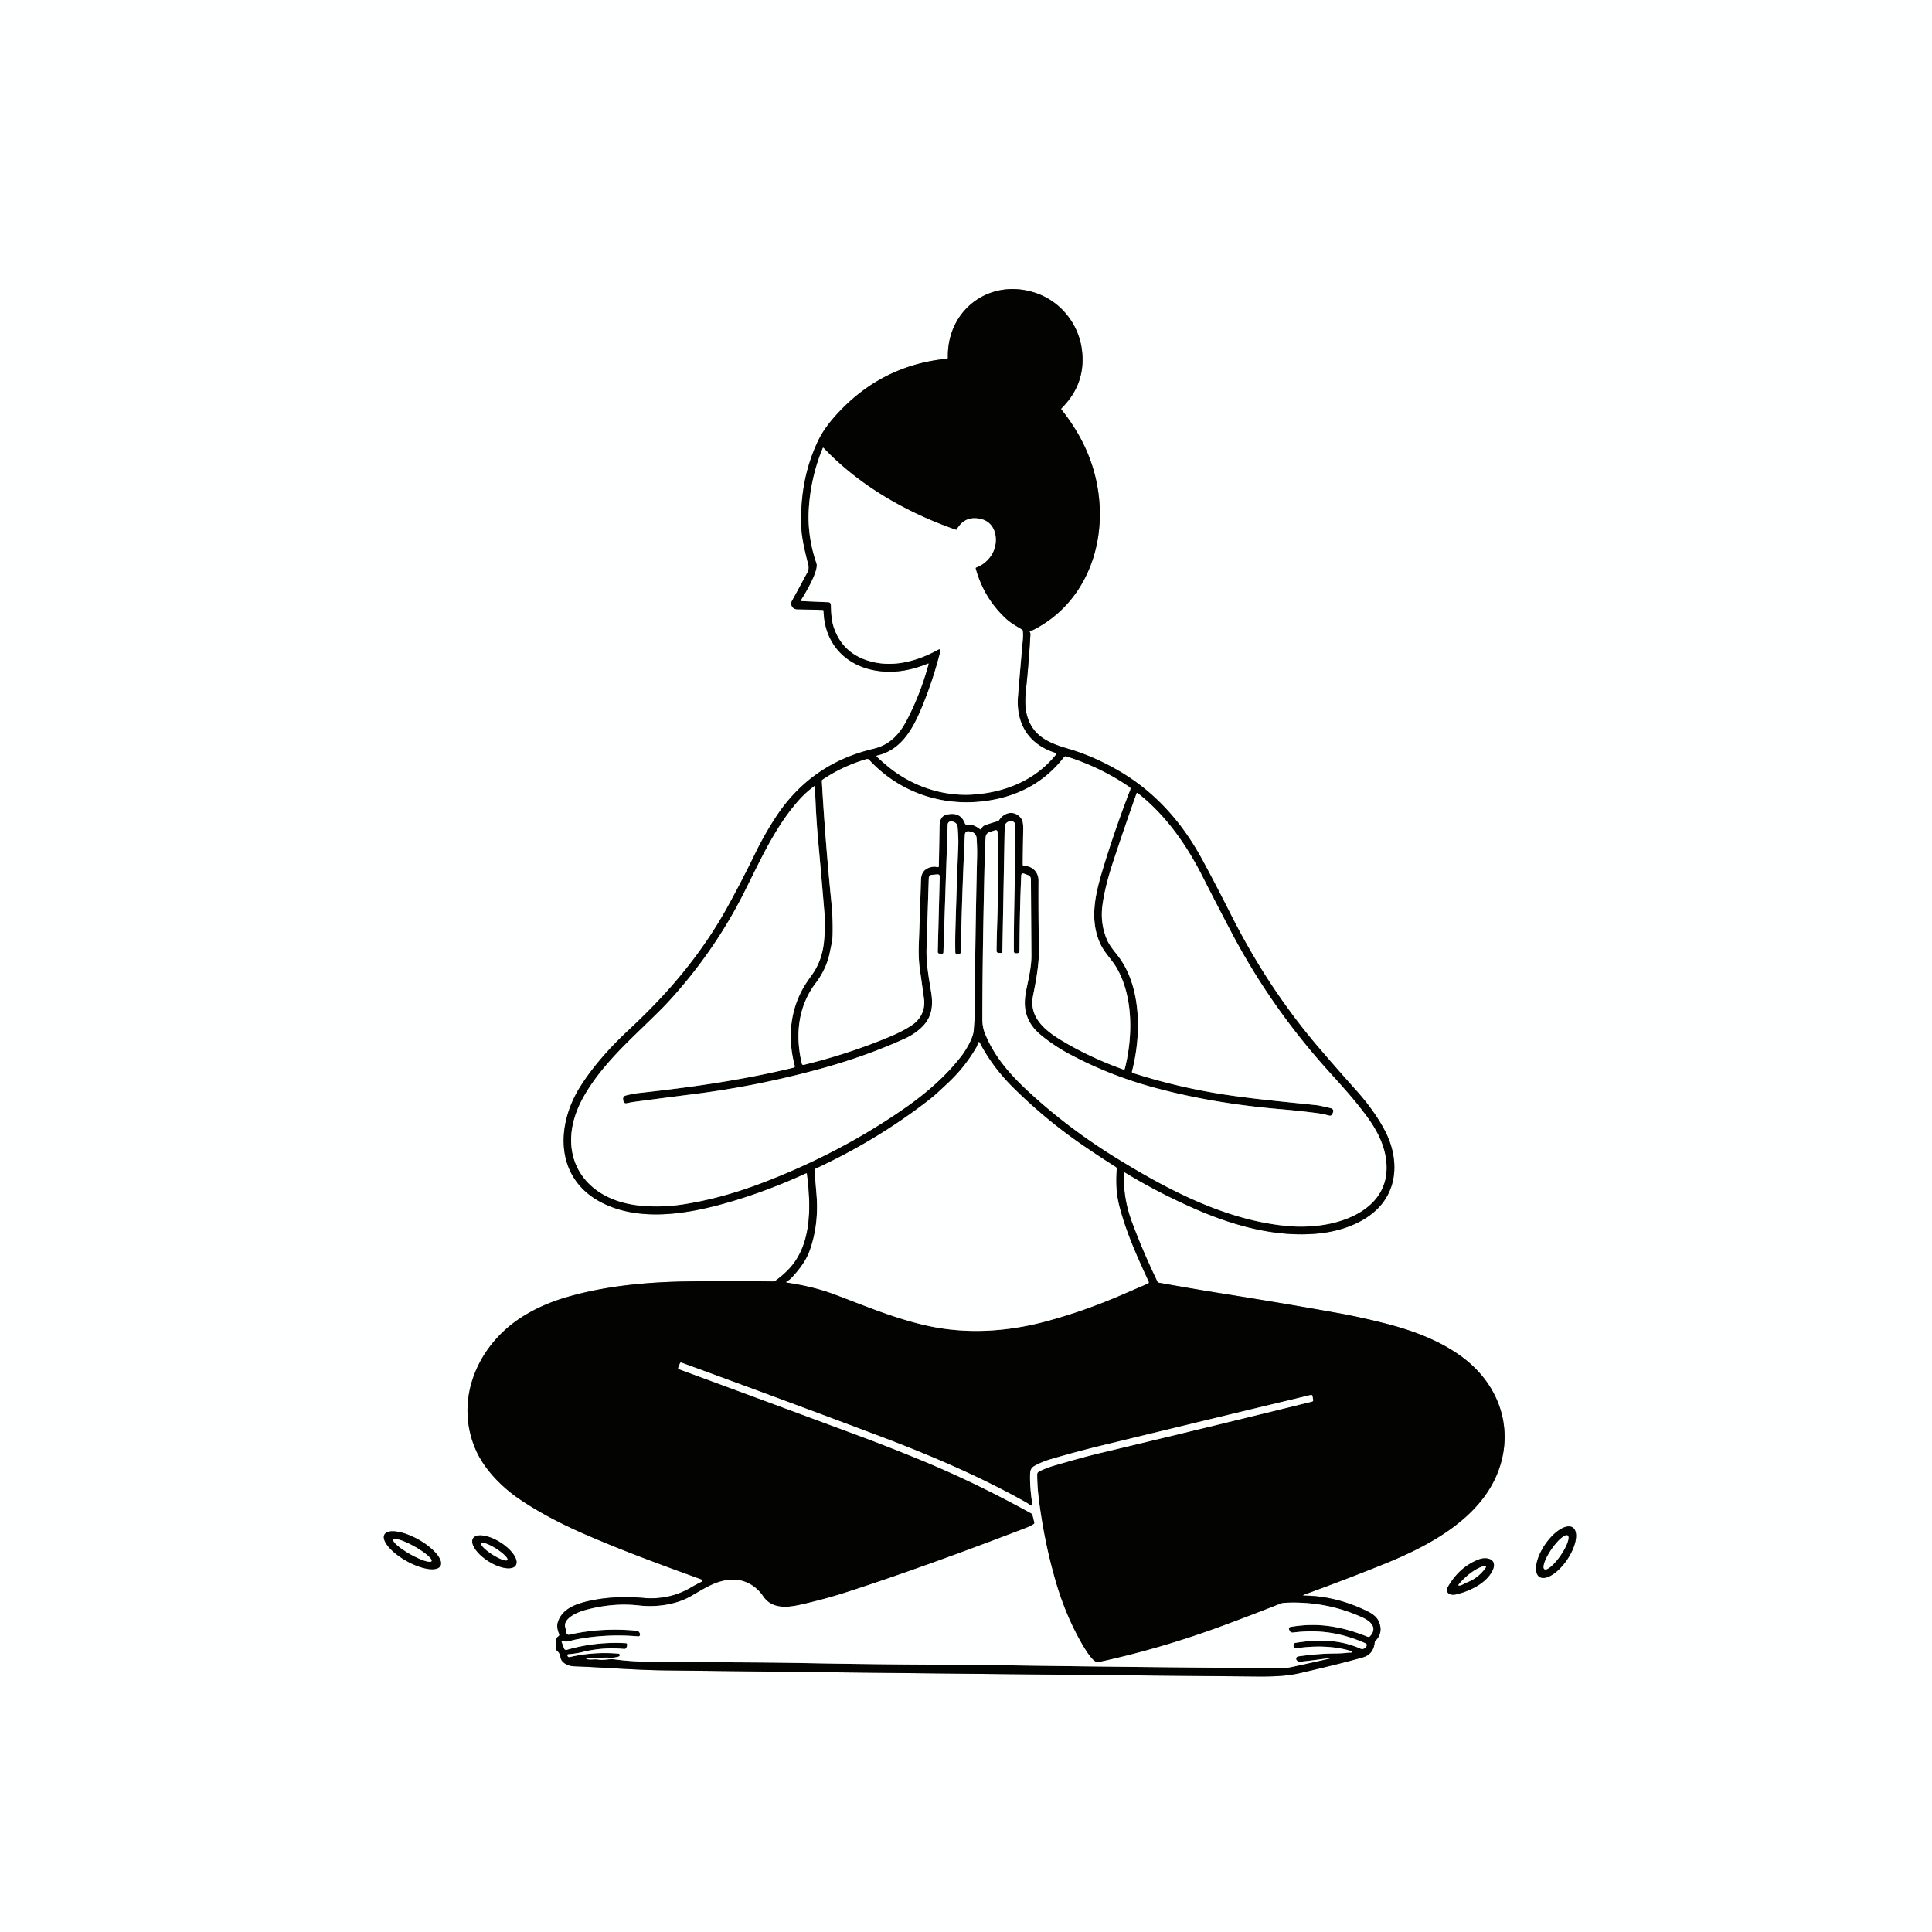 <?xml version="1.0" encoding="UTF-8" standalone="no"?>
<!DOCTYPE svg PUBLIC "-//W3C//DTD SVG 1.1//EN" "http://www.w3.org/Graphics/SVG/1.1/DTD/svg11.dtd">
<svg xmlns="http://www.w3.org/2000/svg" version="1.1" viewBox="0.00 0.00 1024.00 1024.00">
<rect x="0.00" y="0.00" width="1024.00" height="1024.00" fill="#333333" stroke="none"/>
<g stroke-width="2.00" fill="none" stroke-linecap="butt">
<path stroke="#818181" vector-effect="non-scaling-stroke" d="
  M 691.38 845.13
  Q 712.43 837.48 733.00 829.20
  C 757.28 819.43 785.45 804.73 794.59 778.41
  C 802.16 756.61 794.44 734.28 776.13 720.13
  C 763.82 710.61 748.59 705.07 733.27 701.21
  Q 720.50 698.00 709.28 695.98
  Q 682.14 691.07 648.23 685.66
  Q 631.26 682.94 613.91 679.80
  A 0.51 0.51 0.0 0 1 613.56 679.53
  Q 605.87 663.68 599.91 647.65
  Q 595.15 634.84 595.69 621.56
  A 0.27 0.27 0.0 0 1 596.10 621.34
  Q 612.86 631.58 632.04 640.11
  C 653.35 649.59 676.26 656.01 698.91 653.75
  C 709.64 652.68 721.45 648.86 729.43 641.33
  C 741.48 629.97 741.22 613.07 734.06 599.37
  Q 728.55 588.82 718.82 577.94
  Q 708.42 566.32 698.86 555.15
  C 680.66 533.89 665.19 510.13 652.50 484.98
  Q 644.31 468.73 637.26 455.73
  C 626.67 436.17 612.43 419.92 593.22 408.69
  Q 579.68 400.79 566.12 396.84
  C 555.42 393.73 546.92 389.93 544.11 378.36
  Q 542.94 373.51 543.76 365.74
  Q 545.36 350.62 546.13 336.24
  Q 546.16 335.53 545.77 334.88
  Q 545.45 334.37 546.04 334.24
  C 546.62 334.11 547.08 334.14 547.64 333.86
  C 572.94 321.03 584.92 293.80 582.67 265.87
  Q 580.54 239.48 562.57 217.08
  Q 562.30 216.73 562.61 216.42
  Q 576.08 203.01 573.30 184.50
  C 571.33 171.38 562.08 159.82 549.25 155.38
  C 525.00 147.00 501.87 163.91 502.40 189.52
  Q 502.41 190.09 501.84 190.15
  Q 467.46 193.55 443.77 219.32
  Q 436.92 226.77 433.75 233.37
  Q 423.87 253.87 424.70 278.95
  C 424.91 285.35 426.81 292.77 428.43 299.25
  Q 428.99 301.50 427.94 303.46
  Q 423.94 310.96 419.77 318.50
  A 2.98 2.98 0.0 0 0 422.30 322.92
  L 436.02 323.26
  Q 436.52 323.27 436.53 323.77
  C 436.99 341.52 448.64 353.38 465.69 355.65
  C 474.68 356.85 483.39 355.13 491.73 351.71
  Q 492.38 351.44 492.19 352.12
  Q 487.86 368.00 480.65 381.78
  C 476.70 389.33 471.56 394.89 462.94 396.92
  Q 429.76 404.74 411.21 433.10
  Q 405.14 442.37 400.21 452.52
  Q 393.08 467.20 385.42 481.06
  Q 373.58 502.47 356.18 522.41
  Q 346.52 533.49 332.95 546.17
  Q 316.99 561.09 307.69 575.73
  C 294.14 597.05 294.32 625.49 319.86 637.87
  C 338.00 646.66 360.07 644.11 379.96 638.93
  Q 403.10 632.89 427.22 621.85
  A 0.35 0.35 0.0 0 1 427.71 622.13
  C 429.75 638.41 430.59 658.80 418.72 671.99
  Q 415.68 675.37 410.92 678.91
  Q 410.51 679.20 410.01 679.20
  Q 387.02 678.92 365.64 679.17
  C 344.09 679.43 321.96 681.31 300.94 687.35
  Q 286.30 691.55 275.23 698.97
  C 252.50 714.22 240.72 742.69 252.30 768.74
  C 256.87 779.00 266.22 788.39 275.38 794.59
  Q 289.63 804.26 309.26 812.85
  C 329.92 821.91 350.62 829.43 371.63 837.05
  A 0.77 0.77 0.0 0 1 371.71 838.46
  Q 368.64 839.98 365.84 841.63
  C 358.38 846.01 349.74 847.72 341.18 846.96
  Q 326.54 845.66 313.85 848.19
  C 306.34 849.69 297.52 852.28 295.50 860.50
  Q 294.98 862.64 296.41 866.11
  A 0.89 0.88 -31.2 0 1 296.15 867.13
  L 295.55 867.62
  Q 295.06 868.03 294.94 868.66
  Q 294.47 871.11 294.57 873.62
  A 1.68 1.62 20.2 0 0 295.13 874.78
  Q 296.83 876.27 297.06 878.28
  C 297.42 881.41 301.39 883.06 304.03 883.15
  C 319.81 883.72 336.19 885.14 352.28 885.33
  Q 523.01 887.35 665.37 888.57
  C 673.28 888.64 681.33 888.56 689.07 886.76
  Q 710.95 881.69 722.36 878.43
  Q 727.91 876.84 728.61 870.53
  Q 728.67 870.01 729.03 869.65
  Q 733.21 865.40 730.87 859.65
  C 729.54 856.37 726.28 854.70 723.22 853.28
  Q 707.43 845.91 691.47 845.71
  Q 689.85 845.69 691.38 845.13"
/>
<path stroke="#818181" vector-effect="non-scaling-stroke" d="
  M 815.893 835.747
  A 15.78 7.08 124.1 0 0 830.603 826.649
  A 15.78 7.08 124.1 0 0 833.587 809.613
  A 15.78 7.08 124.1 0 0 818.877 818.711
  A 15.78 7.08 124.1 0 0 815.893 835.747"
/>
<path stroke="#818181" vector-effect="non-scaling-stroke" d="
  M 233.425 829.98
  A 17.00 6.50 29.3 0 0 221.781 815.991
  A 17.00 6.50 29.3 0 0 203.775 813.341
  A 17.00 6.50 29.3 0 0 215.419 827.328
  A 17.00 6.50 29.3 0 0 233.425 829.98"
/>
<path stroke="#818181" vector-effect="non-scaling-stroke" d="
  M 273.36 829.65
  A 13.38 5.91 32.3 0 0 265.208 817.505
  A 13.38 5.91 32.3 0 0 250.74 815.35
  A 13.38 5.91 32.3 0 0 258.892 827.495
  A 13.38 5.91 32.3 0 0 273.36 829.65"
/>
<path stroke="#818181" vector-effect="non-scaling-stroke" d="
  M 771.54 845.09
  C 778.71 843.52 787.85 839.15 791.06 832.39
  C 793.93 826.36 788.04 824.94 783.85 826.53
  Q 773.73 830.37 767.59 840.79
  C 765.60 844.18 768.56 845.74 771.54 845.09"
/>
<path stroke="#818181" vector-effect="non-scaling-stroke" d="
  M 517.37 300.79
  Q 522.31 298.97 525.38 294.37
  C 529.59 288.05 528.65 277.20 520.03 275.11
  Q 511.39 273.02 507.05 280.70
  A 0.27 0.27 0.0 0 1 506.72 280.82
  C 480.51 271.72 455.44 257.36 436.53 237.43
  A 0.27 0.27 0.0 0 0 436.09 237.52
  Q 429.87 252.48 428.73 269.06
  Q 427.71 283.99 432.75 298.57
  C 434.09 302.43 426.81 314.57 424.70 317.89
  A 0.46 0.45 -72.4 0 0 425.06 318.59
  L 439.11 319.19
  A 1.35 1.34 0.5 0 1 440.39 320.49
  C 440.52 324.55 440.62 328.62 441.92 332.48
  Q 446.25 345.34 458.98 349.80
  C 472.20 354.42 485.94 350.64 497.47 344.21
  A 0.69 0.69 0.0 0 1 498.48 344.98
  Q 494.90 359.34 489.35 373.09
  C 484.57 384.94 478.45 397.44 464.85 400.48
  A 0.31 0.31 0.0 0 0 464.70 401.00
  Q 467.57 403.71 470.48 406.12
  C 482.89 416.40 499.21 422.17 515.49 421.14
  C 532.80 420.05 548.94 413.39 559.72 399.87
  A 0.49 0.49 0.0 0 0 559.48 399.09
  C 545.28 394.68 538.37 383.66 539.55 369.00
  Q 540.68 354.90 542.12 338.92
  Q 542.32 336.74 542.12 334.45
  Q 542.08 333.95 541.65 333.69
  C 538.71 331.91 535.73 330.29 533.19 327.94
  Q 521.48 317.11 517.10 301.32
  A 0.44 0.44 0.0 0 1 517.37 300.79"
/>
<path stroke="#818181" vector-effect="non-scaling-stroke" d="
  M 522.32 437.27
  Q 525.54 436.17 528.70 435.26
  Q 529.25 435.10 529.57 434.63
  C 532.57 430.09 538.24 429.41 541.37 434.01
  Q 542.42 435.57 542.34 439.67
  Q 542.14 449.59 542.07 458.17
  Q 542.07 458.83 542.72 458.86
  C 547.30 459.06 550.45 462.27 550.43 466.73
  Q 550.32 484.03 550.65 502.14
  C 550.81 511.17 549.19 519.27 547.50 527.93
  C 545.03 540.61 556.21 547.78 565.43 553.09
  Q 579.39 561.12 595.42 566.85
  A 0.58 0.57 17.3 0 0 596.17 566.46
  C 600.46 549.54 600.71 528.20 591.82 512.95
  C 589.20 508.46 585.18 504.79 583.00 499.86
  C 577.26 486.86 580.69 473.20 584.72 460.00
  Q 591.01 439.35 599.11 418.42
  A 1.01 1.01 0.0 0 0 598.74 417.23
  Q 583.54 406.73 565.17 400.93
  A 1.11 1.10 -61.7 0 0 563.96 401.30
  Q 549.73 419.66 525.85 424.01
  C 501.85 428.39 477.60 421.04 460.71 402.78
  A 1.44 1.44 0.0 0 0 459.23 402.37
  Q 446.51 406.12 435.97 413.26
  Q 435.57 413.53 435.60 414.01
  Q 437.39 445.56 440.66 478.34
  Q 441.55 487.33 441.28 496.04
  C 441.19 499.02 440.40 501.78 439.85 504.67
  C 438.76 510.44 436.00 516.26 432.50 520.84
  C 422.95 533.32 421.37 548.55 425.01 563.82
  A 0.80 0.78 -13.4 0 0 425.97 564.40
  Q 449.75 558.60 471.40 549.54
  Q 478.78 546.45 483.43 543.28
  C 488.00 540.16 490.53 535.18 489.73 529.36
  Q 488.68 521.63 487.57 513.96
  Q 486.71 508.04 486.98 500.40
  Q 487.63 482.76 488.14 466.33
  Q 488.34 459.90 495.19 459.35
  C 495.82 459.30 496.41 459.59 497.03 459.60
  Q 497.58 459.61 497.59 459.06
  Q 497.79 449.53 497.94 439.95
  C 497.98 436.78 497.77 432.79 501.66 431.81
  Q 509.01 429.97 511.45 436.49
  Q 511.62 436.94 512.09 437.04
  Q 512.74 437.18 513.42 437.10
  C 515.39 436.86 517.88 438.23 519.31 439.43
  Q 519.83 439.87 520.13 439.25
  C 520.60 438.30 521.29 437.62 522.32 437.27"
/>
<path stroke="#818181" vector-effect="non-scaling-stroke" d="
  M 508.55 505.66
  Q 507.72 506.03 506.91 505.67
  A 0.99 0.98 11.9 0 1 506.33 504.79
  Q 506.21 498.50 506.39 492.25
  Q 507.13 466.81 507.90 448.46
  C 508.04 445.22 507.81 441.90 507.58 438.59
  Q 507.41 436.11 505.00 435.49
  Q 504.67 435.41 504.33 435.39
  Q 502.34 435.29 502.27 437.29
  L 500.02 504.74
  Q 500.00 505.51 499.22 505.47
  L 497.86 505.41
  A 0.88 0.87 -88.0 0 1 497.03 504.51
  L 498.06 464.70
  Q 498.09 463.34 496.74 463.45
  Q 495.30 463.57 493.86 463.70
  A 1.72 1.71 88.7 0 0 492.28 465.36
  Q 491.66 484.48 491.09 502.74
  C 490.84 510.63 492.31 518.27 493.55 526.04
  C 494.75 533.63 493.79 539.90 487.74 545.22
  Q 484.10 548.42 479.78 550.39
  Q 459.34 559.71 435.35 566.34
  Q 401.94 575.57 367.94 579.87
  Q 351.92 581.90 336.20 584.00
  Q 334.30 584.26 332.44 584.70
  Q 330.62 585.15 330.35 583.28
  Q 330.32 583.08 330.29 582.88
  Q 329.95 581.11 331.69 580.64
  Q 335.34 579.67 339.01 579.27
  C 366.98 576.21 393.56 572.44 420.64 565.87
  Q 421.43 565.68 421.22 564.89
  C 417.25 549.85 418.77 534.77 426.73 521.97
  Q 428.14 519.70 430.14 516.97
  Q 435.61 509.49 436.68 499.56
  Q 437.57 491.17 437.02 484.49
  Q 435.43 465.25 433.67 446.00
  Q 432.39 431.96 431.96 416.85
  A 0.22 0.22 0.0 0 0 431.61 416.68
  Q 427.23 419.91 423.81 423.70
  C 410.67 438.25 402.87 456.39 393.89 474.04
  Q 378.01 505.27 353.67 531.60
  Q 350.49 535.04 339.40 545.74
  C 328.15 556.59 316.95 567.81 309.33 581.32
  C 293.53 609.33 307.21 635.21 338.00 638.85
  Q 349.62 640.22 361.84 638.36
  Q 382.10 635.27 403.83 627.00
  Q 445.57 611.11 480.31 586.77
  Q 498.44 574.06 509.40 559.90
  C 511.84 556.75 515.86 550.24 516.11 545.84
  C 516.27 543.07 516.57 540.29 516.59 537.52
  Q 516.88 495.63 517.88 453.75
  Q 517.98 449.89 517.62 444.20
  A 3.66 3.65 3.7 0 0 514.67 440.85
  L 513.85 440.69
  Q 511.49 440.23 511.38 442.63
  Q 509.82 474.87 509.26 504.58
  A 1.23 1.20 78.9 0 1 508.55 505.66"
/>
<path stroke="#818181" vector-effect="non-scaling-stroke" d="
  M 529.30 505.06
  Q 528.18 504.99 528.19 503.87
  C 528.31 492.57 528.94 480.89 528.95 469.57
  Q 528.96 455.60 528.74 441.24
  Q 528.72 439.66 527.21 440.15
  L 524.50 441.03
  A 2.98 2.98 0.0 0 0 522.43 443.65
  Q 522.05 448.69 521.93 454.00
  C 521.27 482.71 520.70 511.44 520.68 540.15
  Q 520.68 544.23 521.93 547.42
  C 526.76 559.71 535.18 569.31 544.73 578.18
  Q 565.77 597.72 591.13 613.41
  C 618.93 630.60 649.43 646.68 682.25 649.80
  Q 690.46 650.58 699.09 649.54
  C 716.04 647.49 735.20 638.56 734.91 618.50
  C 734.77 608.36 730.06 599.22 724.07 591.22
  C 718.07 583.20 713.00 577.50 704.75 568.40
  Q 673.63 534.06 652.59 494.01
  Q 644.75 479.10 637.39 464.61
  C 628.86 447.80 618.01 432.14 602.95 420.33
  A 0.35 0.34 -61.5 0 0 602.42 420.49
  Q 595.92 438.78 590.06 456.55
  Q 585.48 470.41 584.27 480.29
  Q 583.15 489.45 586.60 497.77
  C 588.20 501.64 591.24 504.74 593.64 508.14
  C 604.95 524.15 604.91 548.98 599.99 567.80
  Q 599.81 568.49 600.49 568.71
  Q 624.99 576.57 650.64 580.37
  C 666.36 582.70 682.24 584.09 697.96 585.78
  Q 699.57 585.96 705.18 587.32
  Q 707.23 587.82 706.46 589.78
  L 706.26 590.28
  Q 705.73 591.64 704.31 591.25
  Q 700.99 590.34 697.75 589.93
  Q 688.32 588.71 678.89 587.91
  Q 642.02 584.80 610.66 576.15
  Q 587.19 569.69 566.09 558.28
  C 560.97 555.51 555.95 552.13 551.45 548.38
  Q 545.01 543.03 543.55 535.63
  Q 542.62 530.99 544.01 524.31
  C 545.19 518.67 546.70 512.18 546.66 506.55
  Q 546.53 485.71 546.39 466.10
  Q 546.38 464.43 544.82 463.83
  L 542.85 463.09
  Q 541.33 462.51 541.26 464.14
  Q 540.42 484.06 540.36 503.99
  A 1.25 1.25 0.0 0 1 539.13 505.24
  L 538.33 505.26
  A 0.95 0.95 0.0 0 1 537.37 504.32
  C 537.23 482.81 538.26 460.40 538.11 437.54
  Q 538.10 435.62 536.22 435.24
  Q 535.70 435.13 535.20 435.26
  Q 532.55 435.91 532.50 438.64
  L 531.29 504.20
  Q 531.27 505.16 530.30 505.11
  L 529.30 505.06"
/>
<path stroke="#818181" vector-effect="non-scaling-stroke" d="
  M 517.58 554.99
  Q 511.40 565.71 502.22 574.24
  C 499.16 577.08 496.04 580.13 492.74 582.71
  Q 465.39 604.07 432.26 619.45
  A 0.96 0.96 0.0 0 0 431.71 620.39
  Q 432.21 626.31 432.76 632.93
  Q 434.11 649.39 429.02 663.24
  Q 426.61 669.80 419.62 677.23
  C 418.91 677.99 418.06 678.66 417.16 679.17
  Q 416.31 679.66 417.28 679.80
  Q 431.06 681.81 442.21 685.99
  C 458.38 692.04 474.11 698.83 491.61 702.68
  C 512.01 707.16 533.21 705.94 553.60 700.56
  Q 573.95 695.18 594.41 686.33
  Q 601.36 683.33 608.44 680.28
  A 0.72 0.72 0.0 0 0 608.81 679.32
  C 602.75 666.19 596.69 652.84 593.18 638.92
  C 591.55 632.45 591.34 626.15 591.86 619.60
  A 1.20 1.18 -71.8 0 0 591.32 618.51
  Q 582.70 613.06 573.66 606.86
  Q 554.31 593.59 537.17 576.64
  Q 525.89 565.49 519.21 552.54
  A 0.38 0.38 0.0 0 0 518.54 552.54
  C 518.13 553.36 518.06 554.17 517.58 554.99"
/>
<path stroke="#818181" vector-effect="non-scaling-stroke" d="
  M 332.36 871.45
  Q 332.48 872.81 331.71 873.66
  Q 331.36 874.03 330.86 873.99
  Q 319.51 872.90 308.66 875.63
  C 306.15 876.26 303.68 876.59 301.14 876.80
  A 0.47 0.47 0.0 0 0 300.75 877.44
  L 300.87 877.75
  A 0.90 0.88 -17.2 0 0 301.90 878.28
  Q 314.55 875.35 327.81 876.46
  A 0.76 0.75 7.3 0 1 328.49 877.34
  Q 328.39 877.88 327.81 878.05
  Q 325.74 878.66 323.91 878.61
  Q 317.82 878.44 311.42 879.03
  Q 309.94 879.17 311.40 879.43
  C 313.44 879.80 315.20 879.27 317.14 879.60
  C 320.27 880.13 322.69 879.07 325.83 879.50
  Q 334.66 880.72 346.00 880.82
  C 373.22 881.07 400.11 880.97 427.00 881.48
  Q 465.25 882.20 502.50 882.32
  Q 512.99 882.35 522.48 882.49
  Q 602.49 883.67 678.49 884.18
  Q 681.57 884.20 684.76 883.51
  Q 694.48 881.43 705.44 878.89
  Q 705.50 878.88 705.48 878.82
  L 705.48 878.82
  Q 705.46 878.69 705.33 878.71
  Q 697.17 879.91 689.12 880.76
  A 2.07 2.07 0.0 0 1 687.08 879.66
  Q 686.92 879.37 687.00 878.99
  Q 687.21 878.04 688.17 877.91
  Q 698.78 876.42 707.63 876.37
  Q 711.75 876.34 714.78 875.92
  Q 715.13 875.88 715.49 875.92
  Q 715.97 875.99 716.34 875.80
  Q 717.11 875.42 716.29 875.16
  C 707.23 872.28 696.56 872.22 687.18 873.62
  Q 685.67 873.84 685.61 872.32
  L 685.59 871.95
  A 1.15 1.15 0.0 0 1 686.56 870.77
  C 698.47 868.79 710.11 868.91 721.12 873.82
  A 2.11 2.10 -55.9 0 0 723.50 873.36
  L 723.85 872.99
  Q 725.18 871.60 723.41 870.84
  C 710.33 865.18 698.72 863.63 685.31 865.29
  A 1.80 1.79 -13.1 0 1 683.40 864.11
  L 683.25 863.69
  Q 682.84 862.53 684.05 862.31
  C 698.69 859.75 711.36 862.11 724.77 867.47
  Q 725.62 867.81 726.23 867.13
  C 730.37 862.48 726.03 859.08 722.07 857.28
  Q 702.58 848.40 680.80 849.54
  Q 679.67 849.60 678.48 850.07
  Q 662.71 856.29 647.94 861.75
  Q 615.76 873.66 582.99 880.82
  Q 581.79 881.09 581.02 880.83
  C 578.38 879.95 574.10 872.51 572.51 869.66
  Q 564.38 855.09 559.39 837.73
  Q 553.21 816.27 550.47 793.57
  Q 549.76 787.66 549.72 781.51
  A 1.76 1.75 -13.5 0 1 550.70 779.92
  Q 554.63 777.96 559.14 776.67
  C 567.24 774.34 575.21 772.04 583.33 770.10
  Q 639.47 756.70 695.32 742.91
  Q 696.15 742.71 695.99 741.87
  Q 695.81 740.87 695.65 740.02
  Q 695.50 739.20 694.68 739.39
  Q 638.33 752.92 582.15 766.59
  Q 570.55 769.42 557.12 773.34
  Q 552.15 774.78 548.18 777.04
  Q 546.08 778.24 545.99 780.91
  Q 545.74 788.02 547.16 797.29
  A 0.59 0.59 0.0 0 1 546.23 797.86
  Q 544.82 796.84 543.27 795.97
  C 518.70 782.24 492.48 771.08 465.79 761.03
  Q 416.05 742.29 361.22 722.25
  Q 360.64 722.03 360.41 722.61
  L 359.53 724.77
  Q 359.25 725.46 359.94 725.72
  Q 406.90 743.03 454.70 760.78
  Q 471.93 767.18 489.41 774.41
  Q 517.39 786.00 546.60 802.13
  Q 547.11 802.41 547.25 802.98
  L 548.21 806.86
  Q 548.37 807.48 547.82 807.82
  Q 546.01 808.96 543.81 809.81
  Q 490.13 830.44 449.69 843.59
  Q 437.27 847.63 424.10 850.57
  C 417.06 852.14 409.08 852.85 404.49 846.07
  C 400.33 839.93 393.70 836.54 386.26 837.36
  C 378.55 838.22 372.46 842.50 366.00 846.14
  C 357.97 850.68 347.60 851.95 338.56 850.93
  Q 324.66 849.37 309.97 853.44
  C 306.45 854.41 298.27 857.64 299.61 862.58
  Q 299.98 863.95 300.17 865.33
  A 1.28 1.28 0.0 0 0 301.72 866.41
  Q 318.90 862.54 337.30 864.30
  Q 338.73 864.43 339.15 865.81
  Q 339.25 866.13 339.21 866.47
  Q 339.12 867.39 338.20 867.31
  Q 320.86 865.82 304.56 869.12
  C 302.33 869.57 300.68 870.57 298.35 869.74
  A 0.49 0.49 0.0 0 0 297.73 870.37
  L 299.01 873.77
  A 1.13 1.11 71.5 0 0 300.36 874.45
  Q 315.68 869.99 331.83 870.93
  A 0.57 0.57 0.0 0 1 332.36 871.45"
/>
<path stroke="#818181" vector-effect="non-scaling-stroke" d="
  M 818.579 831.701
  A 10.85 2.91 124.6 0 0 827.135 824.422
  A 10.85 2.91 124.6 0 0 830.901 813.839
  A 10.85 2.91 124.6 0 0 822.345 821.118
  A 10.85 2.91 124.6 0 0 818.579 831.701"
/>
<path stroke="#818181" vector-effect="non-scaling-stroke" d="
  M 228.725 827.439
  A 11.61 2.33 29.4 0 0 219.754 819.71
  A 11.61 2.33 29.4 0 0 208.495 816.041
  A 11.61 2.33 29.4 0 0 217.466 823.77
  A 11.61 2.33 29.4 0 0 228.725 827.439"
/>
<path stroke="#818181" vector-effect="non-scaling-stroke" d="
  M 268.941 826.822
  A 8.23 1.84 32.5 0 0 262.989 820.848
  A 8.23 1.84 32.5 0 0 255.059 817.978
  A 8.23 1.84 32.5 0 0 261.011 823.952
  A 8.23 1.84 32.5 0 0 268.941 826.822"
/>
<path stroke="#818181" vector-effect="non-scaling-stroke" d="
  M 777.42 838.73
  Q 783.34 836.50 787.23 831.20
  Q 787.49 830.85 787.61 830.45
  A 0.45 0.45 0.0 0 0 787.08 829.90
  C 781.97 831.05 776.57 835.74 773.37 839.50
  Q 772.45 840.59 773.85 840.33
  C 775.15 840.08 776.22 839.19 777.42 838.73"
/>
</g>
<path fill="#feffff" d="
  M 1024.00 0.00
  L 1024.00 1024.00
  L 0.00 1024.00
  L 0.00 0.00
  L 1024.00 0.00
  Z
  M 691.38 845.13
  Q 712.43 837.48 733.00 829.20
  C 757.28 819.43 785.45 804.73 794.59 778.41
  C 802.16 756.61 794.44 734.28 776.13 720.13
  C 763.82 710.61 748.59 705.07 733.27 701.21
  Q 720.50 698.00 709.28 695.98
  Q 682.14 691.07 648.23 685.66
  Q 631.26 682.94 613.91 679.80
  A 0.51 0.51 0.0 0 1 613.56 679.53
  Q 605.87 663.68 599.91 647.65
  Q 595.15 634.84 595.69 621.56
  A 0.27 0.27 0.0 0 1 596.10 621.34
  Q 612.86 631.58 632.04 640.11
  C 653.35 649.59 676.26 656.01 698.91 653.75
  C 709.64 652.68 721.45 648.86 729.43 641.33
  C 741.48 629.97 741.22 613.07 734.06 599.37
  Q 728.55 588.82 718.82 577.94
  Q 708.42 566.32 698.86 555.15
  C 680.66 533.89 665.19 510.13 652.50 484.98
  Q 644.31 468.73 637.26 455.73
  C 626.67 436.17 612.43 419.92 593.22 408.69
  Q 579.68 400.79 566.12 396.84
  C 555.42 393.73 546.92 389.93 544.11 378.36
  Q 542.94 373.51 543.76 365.74
  Q 545.36 350.62 546.13 336.24
  Q 546.16 335.53 545.77 334.88
  Q 545.45 334.37 546.04 334.24
  C 546.62 334.11 547.08 334.14 547.64 333.86
  C 572.94 321.03 584.92 293.80 582.67 265.87
  Q 580.54 239.48 562.57 217.08
  Q 562.30 216.73 562.61 216.42
  Q 576.08 203.01 573.30 184.50
  C 571.33 171.38 562.08 159.82 549.25 155.38
  C 525.00 147.00 501.87 163.91 502.40 189.52
  Q 502.41 190.09 501.84 190.15
  Q 467.46 193.55 443.77 219.32
  Q 436.92 226.77 433.75 233.37
  Q 423.87 253.87 424.70 278.95
  C 424.91 285.35 426.81 292.77 428.43 299.25
  Q 428.99 301.50 427.94 303.46
  Q 423.94 310.96 419.77 318.50
  A 2.98 2.98 0.0 0 0 422.30 322.92
  L 436.02 323.26
  Q 436.52 323.27 436.53 323.77
  C 436.99 341.52 448.64 353.38 465.69 355.65
  C 474.68 356.85 483.39 355.13 491.73 351.71
  Q 492.38 351.44 492.19 352.12
  Q 487.86 368.00 480.65 381.78
  C 476.70 389.33 471.56 394.89 462.94 396.92
  Q 429.76 404.74 411.21 433.10
  Q 405.14 442.37 400.21 452.52
  Q 393.08 467.20 385.42 481.06
  Q 373.58 502.47 356.18 522.41
  Q 346.52 533.49 332.95 546.17
  Q 316.99 561.09 307.69 575.73
  C 294.14 597.05 294.32 625.49 319.86 637.87
  C 338.00 646.66 360.07 644.11 379.96 638.93
  Q 403.10 632.89 427.22 621.85
  A 0.35 0.35 0.0 0 1 427.71 622.13
  C 429.75 638.41 430.59 658.80 418.72 671.99
  Q 415.68 675.37 410.92 678.91
  Q 410.51 679.20 410.01 679.20
  Q 387.02 678.92 365.64 679.17
  C 344.09 679.43 321.96 681.31 300.94 687.35
  Q 286.30 691.55 275.23 698.97
  C 252.50 714.22 240.72 742.69 252.30 768.74
  C 256.87 779.00 266.22 788.39 275.38 794.59
  Q 289.63 804.26 309.26 812.85
  C 329.92 821.91 350.62 829.43 371.63 837.05
  A 0.77 0.77 0.0 0 1 371.71 838.46
  Q 368.64 839.98 365.84 841.63
  C 358.38 846.01 349.74 847.72 341.18 846.96
  Q 326.54 845.66 313.85 848.19
  C 306.34 849.69 297.52 852.28 295.50 860.50
  Q 294.98 862.64 296.41 866.11
  A 0.89 0.88 -31.2 0 1 296.15 867.13
  L 295.55 867.62
  Q 295.06 868.03 294.94 868.66
  Q 294.47 871.11 294.57 873.62
  A 1.68 1.62 20.2 0 0 295.13 874.78
  Q 296.83 876.27 297.06 878.28
  C 297.42 881.41 301.39 883.06 304.03 883.15
  C 319.81 883.72 336.19 885.14 352.28 885.33
  Q 523.01 887.35 665.37 888.57
  C 673.28 888.64 681.33 888.56 689.07 886.76
  Q 710.95 881.69 722.36 878.43
  Q 727.91 876.84 728.61 870.53
  Q 728.67 870.01 729.03 869.65
  Q 733.21 865.40 730.87 859.65
  C 729.54 856.37 726.28 854.70 723.22 853.28
  Q 707.43 845.91 691.47 845.71
  Q 689.85 845.69 691.38 845.13
  Z
  M 815.893 835.747
  A 15.78 7.08 124.1 0 0 830.603 826.649
  A 15.78 7.08 124.1 0 0 833.587 809.613
  A 15.78 7.08 124.1 0 0 818.877 818.711
  A 15.78 7.08 124.1 0 0 815.893 835.747
  Z
  M 233.425 829.98
  A 17.00 6.50 29.3 0 0 221.781 815.991
  A 17.00 6.50 29.3 0 0 203.775 813.341
  A 17.00 6.50 29.3 0 0 215.419 827.328
  A 17.00 6.50 29.3 0 0 233.425 829.98
  Z
  M 273.36 829.65
  A 13.38 5.91 32.3 0 0 265.208 817.505
  A 13.38 5.91 32.3 0 0 250.74 815.35
  A 13.38 5.91 32.3 0 0 258.892 827.495
  A 13.38 5.91 32.3 0 0 273.36 829.65
  Z
  M 771.54 845.09
  C 778.71 843.52 787.85 839.15 791.06 832.39
  C 793.93 826.36 788.04 824.94 783.85 826.53
  Q 773.73 830.37 767.59 840.79
  C 765.60 844.18 768.56 845.74 771.54 845.09
  Z"
/>
<path fill="#030302" d="
  M 691.38 845.13
  Q 689.85 845.69 691.47 845.71
  Q 707.43 845.91 723.22 853.28
  C 726.28 854.70 729.54 856.37 730.87 859.65
  Q 733.21 865.40 729.03 869.65
  Q 728.67 870.01 728.61 870.53
  Q 727.91 876.84 722.36 878.43
  Q 710.95 881.69 689.07 886.76
  C 681.33 888.56 673.28 888.64 665.37 888.57
  Q 523.01 887.35 352.28 885.33
  C 336.19 885.14 319.81 883.72 304.03 883.15
  C 301.39 883.06 297.42 881.41 297.06 878.28
  Q 296.83 876.27 295.13 874.78
  A 1.68 1.62 20.2 0 1 294.57 873.62
  Q 294.47 871.11 294.94 868.66
  Q 295.06 868.03 295.55 867.62
  L 296.15 867.13
  A 0.89 0.88 -31.2 0 0 296.41 866.11
  Q 294.98 862.64 295.50 860.50
  C 297.52 852.28 306.34 849.69 313.85 848.19
  Q 326.54 845.66 341.18 846.96
  C 349.74 847.72 358.38 846.01 365.84 841.63
  Q 368.64 839.98 371.71 838.46
  A 0.77 0.77 0.0 0 0 371.63 837.05
  C 350.62 829.43 329.92 821.91 309.26 812.85
  Q 289.63 804.26 275.38 794.59
  C 266.22 788.39 256.87 779.00 252.30 768.74
  C 240.72 742.69 252.50 714.22 275.23 698.97
  Q 286.30 691.55 300.94 687.35
  C 321.96 681.31 344.09 679.43 365.64 679.17
  Q 387.02 678.92 410.01 679.20
  Q 410.51 679.20 410.92 678.91
  Q 415.68 675.37 418.72 671.99
  C 430.59 658.80 429.75 638.41 427.71 622.13
  A 0.35 0.35 0.0 0 0 427.22 621.85
  Q 403.10 632.89 379.96 638.93
  C 360.07 644.11 338.00 646.66 319.86 637.87
  C 294.32 625.49 294.14 597.05 307.69 575.73
  Q 316.99 561.09 332.95 546.17
  Q 346.52 533.49 356.18 522.41
  Q 373.58 502.47 385.42 481.06
  Q 393.08 467.20 400.21 452.52
  Q 405.14 442.37 411.21 433.10
  Q 429.76 404.74 462.94 396.92
  C 471.56 394.89 476.70 389.33 480.65 381.78
  Q 487.86 368.00 492.19 352.12
  Q 492.38 351.44 491.73 351.71
  C 483.39 355.13 474.68 356.85 465.69 355.65
  C 448.64 353.38 436.99 341.52 436.53 323.77
  Q 436.52 323.27 436.02 323.26
  L 422.30 322.92
  A 2.98 2.98 0.0 0 1 419.77 318.50
  Q 423.94 310.96 427.94 303.46
  Q 428.99 301.50 428.43 299.25
  C 426.81 292.77 424.91 285.35 424.70 278.95
  Q 423.87 253.87 433.75 233.37
  Q 436.92 226.77 443.77 219.32
  Q 467.46 193.55 501.84 190.15
  Q 502.41 190.09 502.40 189.52
  C 501.87 163.91 525.00 147.00 549.25 155.38
  C 562.08 159.82 571.33 171.38 573.30 184.50
  Q 576.08 203.01 562.61 216.42
  Q 562.30 216.73 562.57 217.08
  Q 580.54 239.48 582.67 265.87
  C 584.92 293.80 572.94 321.03 547.64 333.86
  C 547.08 334.14 546.62 334.11 546.04 334.24
  Q 545.45 334.37 545.77 334.88
  Q 546.16 335.53 546.13 336.24
  Q 545.36 350.62 543.76 365.74
  Q 542.94 373.51 544.11 378.36
  C 546.92 389.93 555.42 393.73 566.12 396.84
  Q 579.68 400.79 593.22 408.69
  C 612.43 419.92 626.67 436.17 637.26 455.73
  Q 644.31 468.73 652.50 484.98
  C 665.19 510.13 680.66 533.89 698.86 555.15
  Q 708.42 566.32 718.82 577.94
  Q 728.55 588.82 734.06 599.37
  C 741.22 613.07 741.48 629.97 729.43 641.33
  C 721.45 648.86 709.64 652.68 698.91 653.75
  C 676.26 656.01 653.35 649.59 632.04 640.11
  Q 612.86 631.58 596.10 621.34
  A 0.27 0.27 0.0 0 0 595.69 621.56
  Q 595.15 634.84 599.91 647.65
  Q 605.87 663.68 613.56 679.53
  A 0.51 0.51 0.0 0 0 613.91 679.80
  Q 631.26 682.94 648.23 685.66
  Q 682.14 691.07 709.28 695.98
  Q 720.50 698.00 733.27 701.21
  C 748.59 705.07 763.82 710.61 776.13 720.13
  C 794.44 734.28 802.16 756.61 794.59 778.41
  C 785.45 804.73 757.28 819.43 733.00 829.20
  Q 712.43 837.48 691.38 845.13
  Z
  M 517.37 300.79
  Q 522.31 298.97 525.38 294.37
  C 529.59 288.05 528.65 277.20 520.03 275.11
  Q 511.39 273.02 507.05 280.70
  A 0.27 0.27 0.0 0 1 506.72 280.82
  C 480.51 271.72 455.44 257.36 436.53 237.43
  A 0.27 0.27 0.0 0 0 436.09 237.52
  Q 429.87 252.48 428.73 269.06
  Q 427.71 283.99 432.75 298.57
  C 434.09 302.43 426.81 314.57 424.70 317.89
  A 0.46 0.45 -72.4 0 0 425.06 318.59
  L 439.11 319.19
  A 1.35 1.34 0.5 0 1 440.39 320.49
  C 440.52 324.55 440.62 328.62 441.92 332.48
  Q 446.25 345.34 458.98 349.80
  C 472.20 354.42 485.94 350.64 497.47 344.21
  A 0.69 0.69 0.0 0 1 498.48 344.98
  Q 494.90 359.34 489.35 373.09
  C 484.57 384.94 478.45 397.44 464.85 400.48
  A 0.31 0.31 0.0 0 0 464.70 401.00
  Q 467.57 403.71 470.48 406.12
  C 482.89 416.40 499.21 422.17 515.49 421.14
  C 532.80 420.05 548.94 413.39 559.72 399.87
  A 0.49 0.49 0.0 0 0 559.48 399.09
  C 545.28 394.68 538.37 383.66 539.55 369.00
  Q 540.68 354.90 542.12 338.92
  Q 542.32 336.74 542.12 334.45
  Q 542.08 333.95 541.65 333.69
  C 538.71 331.91 535.73 330.29 533.19 327.94
  Q 521.48 317.11 517.10 301.32
  A 0.44 0.44 0.0 0 1 517.37 300.79
  Z
  M 522.32 437.27
  Q 525.54 436.17 528.70 435.26
  Q 529.25 435.10 529.57 434.63
  C 532.57 430.09 538.24 429.41 541.37 434.01
  Q 542.42 435.57 542.34 439.67
  Q 542.14 449.59 542.07 458.17
  Q 542.07 458.83 542.72 458.86
  C 547.30 459.06 550.45 462.27 550.43 466.73
  Q 550.32 484.03 550.65 502.14
  C 550.81 511.17 549.19 519.27 547.50 527.93
  C 545.03 540.61 556.21 547.78 565.43 553.09
  Q 579.39 561.12 595.42 566.85
  A 0.58 0.57 17.3 0 0 596.17 566.46
  C 600.46 549.54 600.71 528.20 591.82 512.95
  C 589.20 508.46 585.18 504.79 583.00 499.86
  C 577.26 486.86 580.69 473.20 584.72 460.00
  Q 591.01 439.35 599.11 418.42
  A 1.01 1.01 0.0 0 0 598.74 417.23
  Q 583.54 406.73 565.17 400.93
  A 1.11 1.10 -61.7 0 0 563.96 401.30
  Q 549.73 419.66 525.85 424.01
  C 501.85 428.39 477.60 421.04 460.71 402.78
  A 1.44 1.44 0.0 0 0 459.23 402.37
  Q 446.51 406.12 435.97 413.26
  Q 435.57 413.53 435.60 414.01
  Q 437.39 445.56 440.66 478.34
  Q 441.55 487.33 441.28 496.04
  C 441.19 499.02 440.40 501.78 439.85 504.67
  C 438.76 510.44 436.00 516.26 432.50 520.84
  C 422.95 533.32 421.37 548.55 425.01 563.82
  A 0.80 0.78 -13.4 0 0 425.97 564.40
  Q 449.75 558.60 471.40 549.54
  Q 478.78 546.45 483.43 543.28
  C 488.00 540.16 490.53 535.18 489.73 529.36
  Q 488.68 521.63 487.57 513.96
  Q 486.71 508.04 486.98 500.40
  Q 487.63 482.76 488.14 466.33
  Q 488.34 459.90 495.19 459.35
  C 495.82 459.30 496.41 459.59 497.03 459.60
  Q 497.58 459.61 497.59 459.06
  Q 497.79 449.53 497.94 439.95
  C 497.98 436.78 497.77 432.79 501.66 431.81
  Q 509.01 429.97 511.45 436.49
  Q 511.62 436.94 512.09 437.04
  Q 512.74 437.18 513.42 437.10
  C 515.39 436.86 517.88 438.23 519.31 439.43
  Q 519.83 439.87 520.13 439.25
  C 520.60 438.30 521.29 437.62 522.32 437.27
  Z
  M 508.55 505.66
  Q 507.72 506.03 506.91 505.67
  A 0.99 0.98 11.9 0 1 506.33 504.79
  Q 506.21 498.50 506.39 492.25
  Q 507.13 466.81 507.90 448.46
  C 508.04 445.22 507.81 441.90 507.58 438.59
  Q 507.41 436.11 505.00 435.49
  Q 504.67 435.41 504.33 435.39
  Q 502.34 435.29 502.27 437.29
  L 500.02 504.74
  Q 500.00 505.51 499.22 505.47
  L 497.86 505.41
  A 0.88 0.87 -88.0 0 1 497.03 504.51
  L 498.06 464.70
  Q 498.09 463.34 496.74 463.45
  Q 495.30 463.57 493.86 463.70
  A 1.72 1.71 88.7 0 0 492.28 465.36
  Q 491.66 484.48 491.09 502.74
  C 490.84 510.63 492.31 518.27 493.55 526.04
  C 494.75 533.63 493.79 539.90 487.74 545.22
  Q 484.10 548.42 479.78 550.39
  Q 459.34 559.71 435.35 566.34
  Q 401.94 575.57 367.94 579.87
  Q 351.92 581.90 336.20 584.00
  Q 334.30 584.26 332.44 584.70
  Q 330.62 585.15 330.35 583.28
  Q 330.32 583.08 330.29 582.88
  Q 329.95 581.11 331.69 580.64
  Q 335.34 579.67 339.01 579.27
  C 366.98 576.21 393.56 572.44 420.64 565.87
  Q 421.43 565.68 421.22 564.89
  C 417.25 549.85 418.77 534.77 426.73 521.97
  Q 428.14 519.70 430.14 516.97
  Q 435.61 509.49 436.68 499.56
  Q 437.57 491.17 437.02 484.49
  Q 435.43 465.25 433.67 446.00
  Q 432.39 431.96 431.96 416.85
  A 0.22 0.22 0.0 0 0 431.61 416.68
  Q 427.23 419.91 423.81 423.70
  C 410.67 438.25 402.87 456.39 393.89 474.04
  Q 378.01 505.27 353.67 531.60
  Q 350.49 535.04 339.40 545.74
  C 328.15 556.59 316.95 567.81 309.33 581.32
  C 293.53 609.33 307.21 635.21 338.00 638.85
  Q 349.62 640.22 361.84 638.36
  Q 382.10 635.27 403.83 627.00
  Q 445.57 611.11 480.31 586.77
  Q 498.44 574.06 509.40 559.90
  C 511.84 556.75 515.86 550.24 516.11 545.84
  C 516.27 543.07 516.57 540.29 516.59 537.52
  Q 516.88 495.63 517.88 453.75
  Q 517.98 449.89 517.62 444.20
  A 3.66 3.65 3.7 0 0 514.67 440.85
  L 513.85 440.69
  Q 511.49 440.23 511.38 442.63
  Q 509.82 474.87 509.26 504.58
  A 1.23 1.20 78.9 0 1 508.55 505.66
  Z
  M 529.30 505.06
  Q 528.18 504.99 528.19 503.87
  C 528.31 492.57 528.94 480.89 528.95 469.57
  Q 528.96 455.60 528.74 441.24
  Q 528.72 439.66 527.21 440.15
  L 524.50 441.03
  A 2.98 2.98 0.0 0 0 522.43 443.65
  Q 522.05 448.69 521.93 454.00
  C 521.27 482.71 520.70 511.44 520.68 540.15
  Q 520.68 544.23 521.93 547.42
  C 526.76 559.71 535.18 569.31 544.73 578.18
  Q 565.77 597.72 591.13 613.41
  C 618.93 630.60 649.43 646.68 682.25 649.80
  Q 690.46 650.58 699.09 649.54
  C 716.04 647.49 735.20 638.56 734.91 618.50
  C 734.77 608.36 730.06 599.22 724.07 591.22
  C 718.07 583.20 713.00 577.50 704.75 568.40
  Q 673.63 534.06 652.59 494.01
  Q 644.75 479.10 637.39 464.61
  C 628.86 447.80 618.01 432.14 602.95 420.33
  A 0.35 0.34 -61.5 0 0 602.42 420.49
  Q 595.92 438.78 590.06 456.55
  Q 585.48 470.41 584.27 480.29
  Q 583.15 489.45 586.60 497.77
  C 588.20 501.64 591.24 504.74 593.64 508.14
  C 604.95 524.15 604.91 548.98 599.99 567.80
  Q 599.81 568.49 600.49 568.71
  Q 624.99 576.57 650.64 580.37
  C 666.36 582.70 682.24 584.09 697.96 585.78
  Q 699.57 585.96 705.18 587.32
  Q 707.23 587.82 706.46 589.78
  L 706.26 590.28
  Q 705.73 591.64 704.31 591.25
  Q 700.99 590.34 697.75 589.93
  Q 688.32 588.71 678.89 587.91
  Q 642.02 584.80 610.66 576.15
  Q 587.19 569.69 566.09 558.28
  C 560.97 555.51 555.95 552.13 551.45 548.38
  Q 545.01 543.03 543.55 535.63
  Q 542.62 530.99 544.01 524.31
  C 545.19 518.67 546.70 512.18 546.66 506.55
  Q 546.53 485.71 546.39 466.10
  Q 546.38 464.43 544.82 463.83
  L 542.85 463.09
  Q 541.33 462.51 541.26 464.14
  Q 540.42 484.06 540.36 503.99
  A 1.25 1.25 0.0 0 1 539.13 505.24
  L 538.33 505.26
  A 0.95 0.95 0.0 0 1 537.37 504.32
  C 537.23 482.81 538.26 460.40 538.11 437.54
  Q 538.10 435.62 536.22 435.24
  Q 535.70 435.13 535.20 435.26
  Q 532.55 435.91 532.50 438.64
  L 531.29 504.20
  Q 531.27 505.16 530.30 505.11
  L 529.30 505.06
  Z
  M 517.58 554.99
  Q 511.40 565.71 502.22 574.24
  C 499.16 577.08 496.04 580.13 492.74 582.71
  Q 465.39 604.07 432.26 619.45
  A 0.96 0.96 0.0 0 0 431.71 620.39
  Q 432.21 626.31 432.76 632.93
  Q 434.11 649.39 429.02 663.24
  Q 426.61 669.80 419.62 677.23
  C 418.91 677.99 418.06 678.66 417.16 679.17
  Q 416.31 679.66 417.28 679.80
  Q 431.06 681.81 442.21 685.99
  C 458.38 692.04 474.11 698.83 491.61 702.68
  C 512.01 707.16 533.21 705.94 553.60 700.56
  Q 573.95 695.18 594.41 686.33
  Q 601.36 683.33 608.44 680.28
  A 0.72 0.72 0.0 0 0 608.81 679.32
  C 602.75 666.19 596.69 652.84 593.18 638.92
  C 591.55 632.45 591.34 626.15 591.86 619.60
  A 1.20 1.18 -71.8 0 0 591.32 618.51
  Q 582.70 613.06 573.66 606.86
  Q 554.31 593.59 537.17 576.64
  Q 525.89 565.49 519.21 552.54
  A 0.38 0.38 0.0 0 0 518.54 552.54
  C 518.13 553.36 518.06 554.17 517.58 554.99
  Z
  M 332.36 871.45
  Q 332.48 872.81 331.71 873.66
  Q 331.36 874.03 330.86 873.99
  Q 319.51 872.90 308.66 875.63
  C 306.15 876.26 303.68 876.59 301.14 876.80
  A 0.47 0.47 0.0 0 0 300.75 877.44
  L 300.87 877.75
  A 0.90 0.88 -17.2 0 0 301.90 878.28
  Q 314.55 875.35 327.81 876.46
  A 0.76 0.75 7.3 0 1 328.49 877.34
  Q 328.39 877.88 327.81 878.05
  Q 325.74 878.66 323.91 878.61
  Q 317.82 878.44 311.42 879.03
  Q 309.94 879.17 311.40 879.43
  C 313.44 879.80 315.20 879.27 317.14 879.60
  C 320.27 880.13 322.69 879.07 325.83 879.50
  Q 334.66 880.72 346.00 880.82
  C 373.22 881.07 400.11 880.97 427.00 881.48
  Q 465.25 882.20 502.50 882.32
  Q 512.99 882.35 522.48 882.49
  Q 602.49 883.67 678.49 884.18
  Q 681.57 884.20 684.76 883.51
  Q 694.48 881.43 705.44 878.89
  Q 705.50 878.88 705.48 878.82
  L 705.48 878.82
  Q 705.46 878.69 705.33 878.71
  Q 697.17 879.91 689.12 880.76
  A 2.07 2.07 0.0 0 1 687.08 879.66
  Q 686.92 879.37 687.00 878.99
  Q 687.21 878.04 688.17 877.91
  Q 698.78 876.42 707.63 876.37
  Q 711.75 876.34 714.78 875.92
  Q 715.13 875.88 715.49 875.92
  Q 715.97 875.99 716.34 875.80
  Q 717.11 875.42 716.29 875.16
  C 707.23 872.28 696.56 872.22 687.18 873.62
  Q 685.67 873.84 685.61 872.32
  L 685.59 871.95
  A 1.15 1.15 0.0 0 1 686.56 870.77
  C 698.47 868.79 710.11 868.91 721.12 873.82
  A 2.11 2.10 -55.9 0 0 723.50 873.36
  L 723.85 872.99
  Q 725.18 871.60 723.41 870.84
  C 710.33 865.18 698.72 863.63 685.31 865.29
  A 1.80 1.79 -13.1 0 1 683.40 864.11
  L 683.25 863.69
  Q 682.84 862.53 684.05 862.31
  C 698.69 859.75 711.36 862.11 724.77 867.47
  Q 725.62 867.81 726.23 867.13
  C 730.37 862.48 726.03 859.08 722.07 857.28
  Q 702.58 848.40 680.80 849.54
  Q 679.67 849.60 678.48 850.07
  Q 662.71 856.29 647.94 861.75
  Q 615.76 873.66 582.99 880.82
  Q 581.79 881.09 581.02 880.83
  C 578.38 879.95 574.10 872.51 572.51 869.66
  Q 564.38 855.09 559.39 837.73
  Q 553.21 816.27 550.47 793.57
  Q 549.76 787.66 549.72 781.51
  A 1.76 1.75 -13.5 0 1 550.70 779.92
  Q 554.63 777.96 559.14 776.67
  C 567.24 774.34 575.21 772.04 583.33 770.10
  Q 639.47 756.70 695.32 742.91
  Q 696.15 742.71 695.99 741.87
  Q 695.81 740.87 695.65 740.02
  Q 695.50 739.20 694.68 739.39
  Q 638.33 752.92 582.15 766.59
  Q 570.55 769.42 557.12 773.34
  Q 552.15 774.78 548.18 777.04
  Q 546.08 778.24 545.99 780.91
  Q 545.74 788.02 547.16 797.29
  A 0.59 0.59 0.0 0 1 546.23 797.86
  Q 544.82 796.84 543.27 795.97
  C 518.70 782.24 492.48 771.08 465.79 761.03
  Q 416.05 742.29 361.22 722.25
  Q 360.64 722.03 360.41 722.61
  L 359.53 724.77
  Q 359.25 725.46 359.94 725.72
  Q 406.90 743.03 454.70 760.78
  Q 471.93 767.18 489.41 774.41
  Q 517.39 786.00 546.60 802.13
  Q 547.11 802.41 547.25 802.98
  L 548.21 806.86
  Q 548.37 807.48 547.82 807.82
  Q 546.01 808.96 543.81 809.81
  Q 490.13 830.44 449.69 843.59
  Q 437.27 847.63 424.10 850.57
  C 417.06 852.14 409.08 852.85 404.49 846.07
  C 400.33 839.93 393.70 836.54 386.26 837.36
  C 378.55 838.22 372.46 842.50 366.00 846.14
  C 357.97 850.68 347.60 851.95 338.56 850.93
  Q 324.66 849.37 309.97 853.44
  C 306.45 854.41 298.27 857.64 299.61 862.58
  Q 299.98 863.95 300.17 865.33
  A 1.28 1.28 0.0 0 0 301.72 866.41
  Q 318.90 862.54 337.30 864.30
  Q 338.73 864.43 339.15 865.81
  Q 339.25 866.13 339.21 866.47
  Q 339.12 867.39 338.20 867.31
  Q 320.86 865.82 304.56 869.12
  C 302.33 869.57 300.68 870.57 298.35 869.74
  A 0.49 0.49 0.0 0 0 297.73 870.37
  L 299.01 873.77
  A 1.13 1.11 71.5 0 0 300.36 874.45
  Q 315.68 869.99 331.83 870.93
  A 0.57 0.57 0.0 0 1 332.36 871.45
  Z"
/>
<path fill="#feffff" d="
  M 517.37 300.79
  A 0.44 0.44 0.0 0 0 517.10 301.32
  Q 521.48 317.11 533.19 327.94
  C 535.73 330.29 538.71 331.91 541.65 333.69
  Q 542.08 333.95 542.12 334.45
  Q 542.32 336.74 542.12 338.92
  Q 540.68 354.90 539.55 369.00
  C 538.37 383.66 545.28 394.68 559.48 399.09
  A 0.49 0.49 0.0 0 1 559.72 399.87
  C 548.94 413.39 532.80 420.05 515.49 421.14
  C 499.21 422.17 482.89 416.40 470.48 406.12
  Q 467.57 403.71 464.70 401.00
  A 0.31 0.31 0.0 0 1 464.85 400.48
  C 478.45 397.44 484.57 384.94 489.35 373.09
  Q 494.90 359.34 498.48 344.98
  A 0.69 0.69 0.0 0 0 497.47 344.21
  C 485.94 350.64 472.20 354.42 458.98 349.80
  Q 446.25 345.34 441.92 332.48
  C 440.62 328.62 440.52 324.55 440.39 320.49
  A 1.35 1.34 0.5 0 0 439.11 319.19
  L 425.06 318.59
  A 0.46 0.45 -72.4 0 1 424.70 317.89
  C 426.81 314.57 434.09 302.43 432.75 298.57
  Q 427.71 283.99 428.73 269.06
  Q 429.87 252.48 436.09 237.52
  A 0.27 0.27 0.0 0 1 436.53 237.43
  C 455.44 257.36 480.51 271.72 506.72 280.82
  A 0.27 0.27 0.0 0 0 507.05 280.70
  Q 511.39 273.02 520.03 275.11
  C 528.65 277.20 529.59 288.05 525.38 294.37
  Q 522.31 298.97 517.37 300.79
  Z"
/>
<path fill="#feffff" d="
  M 522.32 437.27
  C 521.29 437.62 520.60 438.30 520.13 439.25
  Q 519.83 439.87 519.31 439.43
  C 517.88 438.23 515.39 436.86 513.42 437.10
  Q 512.74 437.18 512.09 437.04
  Q 511.62 436.94 511.45 436.49
  Q 509.01 429.97 501.66 431.81
  C 497.77 432.79 497.98 436.78 497.94 439.95
  Q 497.79 449.53 497.59 459.06
  Q 497.58 459.61 497.03 459.60
  C 496.41 459.59 495.82 459.30 495.19 459.35
  Q 488.34 459.90 488.14 466.33
  Q 487.63 482.76 486.98 500.40
  Q 486.71 508.04 487.57 513.96
  Q 488.68 521.63 489.73 529.36
  C 490.53 535.18 488.00 540.16 483.43 543.28
  Q 478.78 546.45 471.40 549.54
  Q 449.75 558.60 425.97 564.40
  A 0.80 0.78 -13.4 0 1 425.01 563.82
  C 421.37 548.55 422.95 533.32 432.50 520.84
  C 436.00 516.26 438.76 510.44 439.85 504.67
  C 440.40 501.78 441.19 499.02 441.28 496.04
  Q 441.55 487.33 440.66 478.34
  Q 437.39 445.56 435.60 414.01
  Q 435.57 413.53 435.97 413.26
  Q 446.51 406.12 459.23 402.37
  A 1.44 1.44 0.0 0 1 460.71 402.78
  C 477.60 421.04 501.85 428.39 525.85 424.01
  Q 549.73 419.66 563.96 401.30
  A 1.11 1.10 -61.7 0 1 565.17 400.93
  Q 583.54 406.73 598.74 417.23
  A 1.01 1.01 0.0 0 1 599.11 418.42
  Q 591.01 439.35 584.72 460.00
  C 580.69 473.20 577.26 486.86 583.00 499.86
  C 585.18 504.79 589.20 508.46 591.82 512.95
  C 600.71 528.20 600.46 549.54 596.17 566.46
  A 0.58 0.57 17.3 0 1 595.42 566.85
  Q 579.39 561.12 565.43 553.09
  C 556.21 547.78 545.03 540.61 547.50 527.93
  C 549.19 519.27 550.81 511.17 550.65 502.14
  Q 550.32 484.03 550.43 466.73
  C 550.45 462.27 547.30 459.06 542.72 458.86
  Q 542.07 458.83 542.07 458.17
  Q 542.14 449.59 542.34 439.67
  Q 542.42 435.57 541.37 434.01
  C 538.24 429.41 532.57 430.09 529.57 434.63
  Q 529.25 435.10 528.70 435.26
  Q 525.54 436.17 522.32 437.27
  Z"
/>
<path fill="#feffff" d="
  M 508.55 505.66
  A 1.23 1.20 78.9 0 0 509.26 504.58
  Q 509.82 474.87 511.38 442.63
  Q 511.49 440.23 513.85 440.69
  L 514.67 440.85
  A 3.66 3.65 3.7 0 1 517.62 444.20
  Q 517.98 449.89 517.88 453.75
  Q 516.88 495.63 516.59 537.52
  C 516.57 540.29 516.27 543.07 516.11 545.84
  C 515.86 550.24 511.84 556.75 509.40 559.90
  Q 498.44 574.06 480.31 586.77
  Q 445.57 611.11 403.83 627.00
  Q 382.10 635.27 361.84 638.36
  Q 349.62 640.22 338.00 638.85
  C 307.21 635.21 293.53 609.33 309.33 581.32
  C 316.95 567.81 328.15 556.59 339.40 545.74
  Q 350.49 535.04 353.67 531.60
  Q 378.01 505.27 393.89 474.04
  C 402.87 456.39 410.67 438.25 423.81 423.70
  Q 427.23 419.91 431.61 416.68
  A 0.22 0.22 0.0 0 1 431.96 416.85
  Q 432.39 431.96 433.67 446.00
  Q 435.43 465.25 437.02 484.49
  Q 437.57 491.17 436.68 499.56
  Q 435.61 509.49 430.14 516.97
  Q 428.14 519.70 426.73 521.97
  C 418.77 534.77 417.25 549.85 421.22 564.89
  Q 421.43 565.68 420.64 565.87
  C 393.56 572.44 366.98 576.21 339.01 579.27
  Q 335.34 579.67 331.69 580.64
  Q 329.95 581.11 330.29 582.88
  Q 330.32 583.08 330.35 583.28
  Q 330.62 585.15 332.44 584.70
  Q 334.30 584.26 336.20 584.00
  Q 351.92 581.90 367.94 579.87
  Q 401.94 575.57 435.35 566.34
  Q 459.34 559.71 479.78 550.39
  Q 484.10 548.42 487.74 545.22
  C 493.79 539.90 494.75 533.63 493.55 526.04
  C 492.31 518.27 490.84 510.63 491.09 502.74
  Q 491.66 484.48 492.28 465.36
  A 1.72 1.71 88.7 0 1 493.86 463.70
  Q 495.30 463.57 496.74 463.45
  Q 498.09 463.34 498.06 464.70
  L 497.03 504.51
  A 0.88 0.87 -88.0 0 0 497.86 505.41
  L 499.22 505.47
  Q 500.00 505.51 500.02 504.74
  L 502.27 437.29
  Q 502.34 435.29 504.33 435.39
  Q 504.67 435.41 505.00 435.49
  Q 507.41 436.11 507.58 438.59
  C 507.81 441.90 508.04 445.22 507.90 448.46
  Q 507.13 466.81 506.39 492.25
  Q 506.21 498.50 506.33 504.79
  A 0.99 0.98 11.9 0 0 506.91 505.67
  Q 507.72 506.03 508.55 505.66
  Z"
/>
<path fill="#feffff" d="
  M 529.30 505.06
  L 530.30 505.11
  Q 531.27 505.16 531.29 504.20
  L 532.50 438.64
  Q 532.55 435.91 535.20 435.26
  Q 535.70 435.13 536.22 435.24
  Q 538.10 435.62 538.11 437.54
  C 538.26 460.40 537.23 482.81 537.37 504.32
  A 0.95 0.95 0.0 0 0 538.33 505.26
  L 539.13 505.24
  A 1.25 1.25 0.0 0 0 540.36 503.99
  Q 540.42 484.06 541.26 464.14
  Q 541.33 462.51 542.85 463.09
  L 544.82 463.83
  Q 546.38 464.43 546.39 466.10
  Q 546.53 485.71 546.66 506.55
  C 546.70 512.18 545.19 518.67 544.01 524.31
  Q 542.62 530.99 543.55 535.63
  Q 545.01 543.03 551.45 548.38
  C 555.95 552.13 560.97 555.51 566.09 558.28
  Q 587.19 569.69 610.66 576.15
  Q 642.02 584.80 678.89 587.91
  Q 688.32 588.71 697.75 589.93
  Q 700.99 590.34 704.31 591.25
  Q 705.73 591.64 706.26 590.28
  L 706.46 589.78
  Q 707.23 587.82 705.18 587.32
  Q 699.57 585.96 697.96 585.78
  C 682.24 584.09 666.36 582.70 650.64 580.37
  Q 624.99 576.57 600.49 568.71
  Q 599.81 568.49 599.99 567.80
  C 604.91 548.98 604.95 524.15 593.64 508.14
  C 591.24 504.74 588.20 501.64 586.60 497.77
  Q 583.15 489.45 584.27 480.29
  Q 585.48 470.41 590.06 456.55
  Q 595.92 438.78 602.42 420.49
  A 0.35 0.34 -61.5 0 1 602.95 420.33
  C 618.01 432.14 628.86 447.80 637.39 464.61
  Q 644.75 479.10 652.59 494.01
  Q 673.63 534.06 704.75 568.40
  C 713.00 577.50 718.07 583.20 724.07 591.22
  C 730.06 599.22 734.77 608.36 734.91 618.50
  C 735.20 638.56 716.04 647.49 699.09 649.54
  Q 690.46 650.58 682.25 649.80
  C 649.43 646.68 618.93 630.60 591.13 613.41
  Q 565.77 597.72 544.73 578.18
  C 535.18 569.31 526.76 559.71 521.93 547.42
  Q 520.68 544.23 520.68 540.15
  C 520.70 511.44 521.27 482.71 521.93 454.00
  Q 522.05 448.69 522.43 443.65
  A 2.98 2.98 0.0 0 1 524.50 441.03
  L 527.21 440.15
  Q 528.72 439.66 528.74 441.24
  Q 528.96 455.60 528.95 469.57
  C 528.94 480.89 528.31 492.57 528.19 503.87
  Q 528.18 504.99 529.30 505.06
  Z"
/>
<path fill="#feffff" d="
  M 517.58 554.99
  C 518.06 554.17 518.13 553.36 518.54 552.54
  A 0.38 0.38 0.0 0 1 519.21 552.54
  Q 525.89 565.49 537.17 576.64
  Q 554.31 593.59 573.66 606.86
  Q 582.70 613.06 591.32 618.51
  A 1.20 1.18 -71.8 0 1 591.86 619.60
  C 591.34 626.15 591.55 632.45 593.18 638.92
  C 596.69 652.84 602.75 666.19 608.81 679.32
  A 0.72 0.72 0.0 0 1 608.44 680.28
  Q 601.36 683.33 594.41 686.33
  Q 573.95 695.18 553.60 700.56
  C 533.21 705.94 512.01 707.16 491.61 702.68
  C 474.11 698.83 458.38 692.04 442.21 685.99
  Q 431.06 681.81 417.28 679.80
  Q 416.31 679.66 417.16 679.17
  C 418.06 678.66 418.91 677.99 419.62 677.23
  Q 426.61 669.80 429.02 663.24
  Q 434.11 649.39 432.76 632.93
  Q 432.21 626.31 431.71 620.39
  A 0.96 0.96 0.0 0 1 432.26 619.45
  Q 465.39 604.07 492.74 582.71
  C 496.04 580.13 499.16 577.08 502.22 574.24
  Q 511.40 565.71 517.58 554.99
  Z"
/>
<path fill="#feffff" d="
  M 332.36 871.45
  A 0.57 0.57 0.0 0 0 331.83 870.93
  Q 315.68 869.99 300.36 874.45
  A 1.13 1.11 71.5 0 1 299.01 873.77
  L 297.73 870.37
  A 0.49 0.49 0.0 0 1 298.35 869.74
  C 300.68 870.57 302.33 869.57 304.56 869.12
  Q 320.86 865.82 338.20 867.31
  Q 339.12 867.39 339.21 866.47
  Q 339.25 866.13 339.15 865.81
  Q 338.73 864.43 337.30 864.30
  Q 318.90 862.54 301.72 866.41
  A 1.28 1.28 0.0 0 1 300.17 865.33
  Q 299.98 863.95 299.61 862.58
  C 298.27 857.64 306.45 854.41 309.97 853.44
  Q 324.66 849.37 338.56 850.93
  C 347.60 851.95 357.97 850.68 366.00 846.14
  C 372.46 842.50 378.55 838.22 386.26 837.36
  C 393.70 836.54 400.33 839.93 404.49 846.07
  C 409.08 852.85 417.06 852.14 424.10 850.57
  Q 437.27 847.63 449.69 843.59
  Q 490.13 830.44 543.81 809.81
  Q 546.01 808.96 547.82 807.82
  Q 548.37 807.48 548.21 806.86
  L 547.25 802.98
  Q 547.11 802.41 546.60 802.13
  Q 517.39 786.00 489.41 774.41
  Q 471.93 767.18 454.70 760.78
  Q 406.90 743.03 359.94 725.72
  Q 359.25 725.46 359.53 724.77
  L 360.41 722.61
  Q 360.64 722.03 361.22 722.25
  Q 416.05 742.29 465.79 761.03
  C 492.48 771.08 518.70 782.24 543.27 795.97
  Q 544.82 796.84 546.23 797.86
  A 0.59 0.59 0.0 0 0 547.16 797.29
  Q 545.74 788.02 545.99 780.91
  Q 546.08 778.24 548.18 777.04
  Q 552.15 774.78 557.12 773.34
  Q 570.55 769.42 582.15 766.59
  Q 638.33 752.92 694.68 739.39
  Q 695.50 739.20 695.65 740.02
  Q 695.81 740.87 695.99 741.87
  Q 696.15 742.71 695.32 742.91
  Q 639.47 756.70 583.33 770.10
  C 575.21 772.04 567.24 774.34 559.14 776.67
  Q 554.63 777.96 550.70 779.92
  A 1.76 1.75 -13.5 0 0 549.72 781.51
  Q 549.76 787.66 550.47 793.57
  Q 553.21 816.27 559.39 837.73
  Q 564.38 855.09 572.51 869.66
  C 574.10 872.51 578.38 879.95 581.02 880.83
  Q 581.79 881.09 582.99 880.82
  Q 615.76 873.66 647.94 861.75
  Q 662.71 856.29 678.48 850.07
  Q 679.67 849.60 680.80 849.54
  Q 702.58 848.40 722.07 857.28
  C 726.03 859.08 730.37 862.48 726.23 867.13
  Q 725.62 867.81 724.77 867.47
  C 711.36 862.11 698.69 859.75 684.05 862.31
  Q 682.84 862.53 683.25 863.69
  L 683.40 864.11
  A 1.80 1.79 -13.1 0 0 685.31 865.29
  C 698.72 863.63 710.33 865.18 723.41 870.84
  Q 725.18 871.60 723.85 872.99
  L 723.50 873.36
  A 2.11 2.10 -55.9 0 1 721.12 873.82
  C 710.11 868.91 698.47 868.79 686.56 870.77
  A 1.15 1.15 0.0 0 0 685.59 871.95
  L 685.61 872.32
  Q 685.67 873.84 687.18 873.62
  C 696.56 872.22 707.23 872.28 716.29 875.16
  Q 717.11 875.42 716.34 875.80
  Q 715.97 875.99 715.49 875.92
  Q 715.13 875.88 714.78 875.92
  Q 711.75 876.34 707.63 876.37
  Q 698.78 876.42 688.17 877.91
  Q 687.21 878.04 687.00 878.99
  Q 686.92 879.37 687.08 879.66
  A 2.07 2.07 0.0 0 0 689.12 880.76
  Q 697.17 879.91 705.33 878.71
  Q 705.46 878.69 705.48 878.82
  L 705.48 878.82
  Q 705.50 878.88 705.44 878.89
  Q 694.48 881.43 684.76 883.51
  Q 681.57 884.20 678.49 884.18
  Q 602.49 883.67 522.48 882.49
  Q 512.99 882.35 502.50 882.32
  Q 465.25 882.20 427.00 881.48
  C 400.11 880.97 373.22 881.07 346.00 880.82
  Q 334.66 880.72 325.83 879.50
  C 322.69 879.07 320.27 880.13 317.14 879.60
  C 315.20 879.27 313.44 879.80 311.40 879.43
  Q 309.94 879.17 311.42 879.03
  Q 317.82 878.44 323.91 878.61
  Q 325.74 878.66 327.81 878.05
  Q 328.39 877.88 328.49 877.34
  A 0.76 0.75 7.3 0 0 327.81 876.46
  Q 314.55 875.35 301.90 878.28
  A 0.90 0.88 -17.2 0 1 300.87 877.75
  L 300.75 877.44
  A 0.47 0.47 0.0 0 1 301.14 876.80
  C 303.68 876.59 306.15 876.26 308.66 875.63
  Q 319.51 872.90 330.86 873.99
  Q 331.36 874.03 331.71 873.66
  Q 332.48 872.81 332.36 871.45
  Z"
/>
<path fill="#030302" d="
  M 815.893 835.747
  A 15.78 7.08 124.1 0 1 818.877 818.711
  A 15.78 7.08 124.1 0 1 833.587 809.613
  A 15.78 7.08 124.1 0 1 830.603 826.649
  A 15.78 7.08 124.1 0 1 815.893 835.747
  Z
  M 818.579 831.701
  A 10.85 2.91 124.6 0 0 827.135 824.422
  A 10.85 2.91 124.6 0 0 830.901 813.839
  A 10.85 2.91 124.6 0 0 822.345 821.118
  A 10.85 2.91 124.6 0 0 818.579 831.701
  Z"
/>
<path fill="#030302" d="
  M 233.425 829.98
  A 17.00 6.50 29.3 0 1 215.419 827.328
  A 17.00 6.50 29.3 0 1 203.775 813.341
  A 17.00 6.50 29.3 0 1 221.781 815.991
  A 17.00 6.50 29.3 0 1 233.425 829.98
  Z
  M 228.725 827.439
  A 11.61 2.33 29.4 0 0 219.754 819.71
  A 11.61 2.33 29.4 0 0 208.495 816.041
  A 11.61 2.33 29.4 0 0 217.466 823.77
  A 11.61 2.33 29.4 0 0 228.725 827.439
  Z"
/>
<ellipse fill="#feffff" cx="0.00" cy="0.00" transform="translate(824.74,822.77) rotate(124.6)" rx="10.85" ry="2.91"/>
<path fill="#030302" d="
  M 273.36 829.65
  A 13.38 5.91 32.3 0 1 258.892 827.495
  A 13.38 5.91 32.3 0 1 250.74 815.35
  A 13.38 5.91 32.3 0 1 265.208 817.505
  A 13.38 5.91 32.3 0 1 273.36 829.65
  Z
  M 268.941 826.822
  A 8.23 1.84 32.5 0 0 262.989 820.848
  A 8.23 1.84 32.5 0 0 255.059 817.978
  A 8.23 1.84 32.5 0 0 261.011 823.952
  A 8.23 1.84 32.5 0 0 268.941 826.822
  Z"
/>
<ellipse fill="#feffff" cx="0.00" cy="0.00" transform="translate(218.61,821.74) rotate(29.4)" rx="11.61" ry="2.33"/>
<ellipse fill="#feffff" cx="0.00" cy="0.00" transform="translate(262.00,822.40) rotate(32.5)" rx="8.23" ry="1.84"/>
<path fill="#030302" d="
  M 771.54 845.09
  C 768.56 845.74 765.60 844.18 767.59 840.79
  Q 773.73 830.37 783.85 826.53
  C 788.04 824.94 793.93 826.36 791.06 832.39
  C 787.85 839.15 778.71 843.52 771.54 845.09
  Z
  M 777.42 838.73
  Q 783.34 836.50 787.23 831.20
  Q 787.49 830.85 787.61 830.45
  A 0.45 0.45 0.0 0 0 787.08 829.90
  C 781.97 831.05 776.57 835.74 773.37 839.50
  Q 772.45 840.59 773.85 840.33
  C 775.15 840.08 776.22 839.19 777.42 838.73
  Z"
/>
<path fill="#feffff" d="
  M 777.42 838.73
  C 776.22 839.19 775.15 840.08 773.85 840.33
  Q 772.45 840.59 773.37 839.50
  C 776.57 835.74 781.97 831.05 787.08 829.90
  A 0.45 0.45 0.0 0 1 787.61 830.45
  Q 787.49 830.85 787.23 831.20
  Q 783.34 836.50 777.42 838.73
  Z"
/>
</svg>
